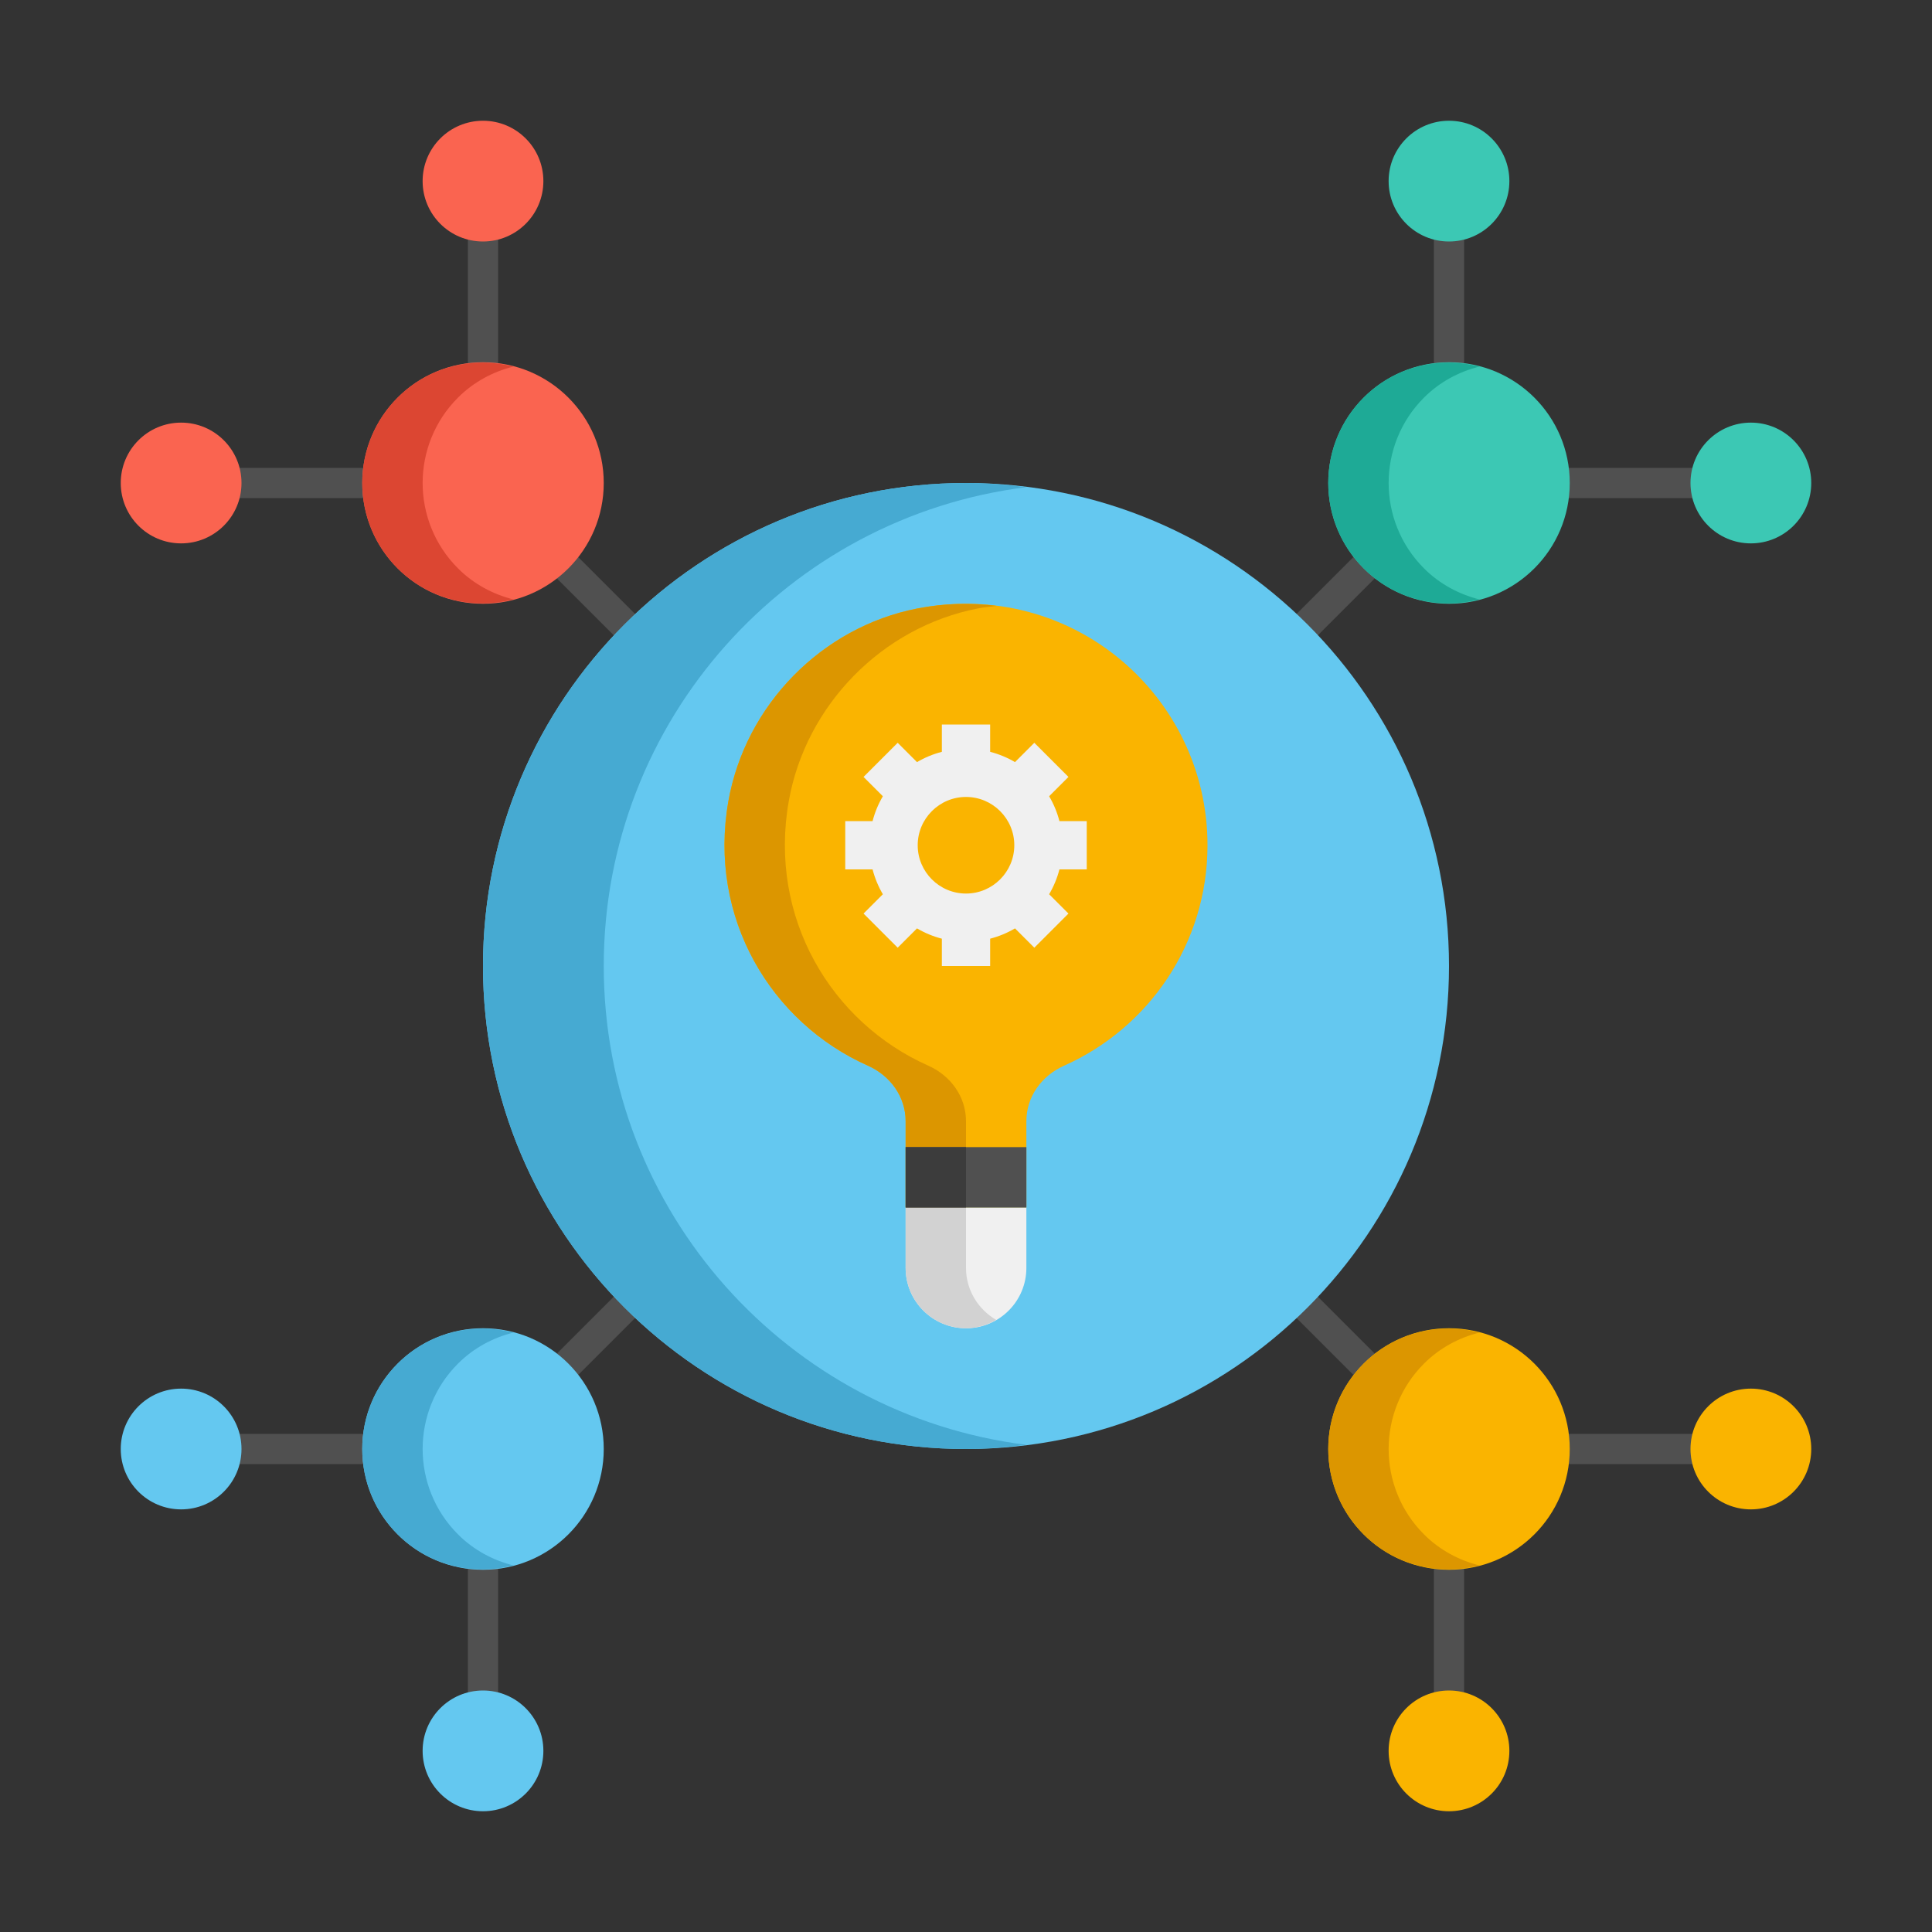 <svg enable-background="new 0 0 64 64" height="512" viewBox="0 0 64 64" width="512" xmlns="http://www.w3.org/2000/svg"><rect x="0" y="0" width="64" height="64" fill="#333333" stroke="none"/><g id="Icons"><g><g><path d="m16.5 16.5h-10.5v-1h9.5v-9.5h1z" fill="#505050"/></g><g><path d="m6 14c1.105 0 2 .895 2 2 0 1.105-.895 2-2 2-1.105 0-2-.895-2-2 0-1.105.895-2 2-2z" fill="#fa6450"/></g><g><path d="m16 4c1.105 0 2 .895 2 2 0 1.105-.895 2-2 2-1.105 0-2-.895-2-2 0-1.105.895-2 2-2z" fill="#fa6450"/></g><g><path d="m16.5 58h-1v-9.5h-9.5v-1h10.5z" fill="#505050"/></g><g><path d="m14 58c0-1.105.895-2 2-2 1.105 0 2 .895 2 2 0 1.105-.895 2-2 2-1.105 0-2-.895-2-2z" fill="#64c8f0"/></g><g><path d="m4 48c0-1.105.895-2 2-2 1.105 0 2 .895 2 2 0 1.105-.895 2-2 2-1.105 0-2-.895-2-2z" fill="#64c8f0"/></g><g><path d="m31.5 9.373h1v45.255h-1z" fill="#505050" transform="matrix(.707 -.707 .707 .707 -13.255 32)"/></g><g><path d="m9.373 31.5h45.255v1h-45.255z" fill="#505050" transform="matrix(.707 -.707 .707 .707 -13.255 32)"/></g><g><path d="m48.5 58h-1v-10.5h10.5v1h-9.5z" fill="#505050"/></g><g><path d="m58 16.5h-10.5v-10.5h1v9.5h9.5z" fill="#505050"/></g><g><circle cx="48" cy="16" fill="#3cc8b4" r="4"/></g><g><circle cx="16" cy="48" fill="#64c8f0" r="4"/></g><g><circle cx="16" cy="16" fill="#fa6450" r="4"/></g><g><circle cx="48" cy="48" fill="#fab400" r="4"/></g><g><path d="m47.172 18.828c-1.562-1.562-1.562-4.095 0-5.657.524-.524 1.16-.856 1.828-1.028-1.326-.342-2.79-.01-3.828 1.028-1.562 1.562-1.562 4.095 0 5.657 1.038 1.038 2.502 1.371 3.828 1.028-.669-.172-1.305-.504-1.828-1.028z" fill="#1eaa96"/></g><g><path d="m15.172 50.828c-1.562-1.562-1.562-4.095 0-5.657.524-.524 1.16-.856 1.828-1.028-1.326-.342-2.79-.01-3.828 1.028-1.562 1.562-1.562 4.095 0 5.657 1.038 1.038 2.502 1.371 3.828 1.028-.669-.172-1.305-.504-1.828-1.028z" fill="#46aad2"/></g><g><path d="m15.172 18.828c-1.562-1.562-1.562-4.095 0-5.657.524-.524 1.16-.856 1.828-1.028-1.326-.342-2.79-.01-3.828 1.028-1.562 1.562-1.562 4.095 0 5.657 1.038 1.038 2.502 1.371 3.828 1.028-.669-.172-1.305-.504-1.828-1.028z" fill="#dc4632"/></g><g><path d="m47.172 50.828c-1.562-1.562-1.562-4.095 0-5.657.524-.524 1.16-.856 1.828-1.028-1.326-.342-2.79-.01-3.828 1.028-1.562 1.562-1.562 4.095 0 5.657 1.038 1.038 2.502 1.371 3.828 1.028-.669-.172-1.305-.504-1.828-1.028z" fill="#dc9600"/></g><g><path d="m32 48c-8.837 0-16-7.163-16-16 0-8.837 7.163-16 16-16 8.837 0 16 7.163 16 16 0 8.837-7.163 16-16 16z" fill="#64c8f0"/></g><g><path d="m20 32c0-8.158 6.11-14.876 14-15.862-.657-.082-1.321-.138-2-.138-8.837 0-16 7.163-16 16 0 8.837 7.163 16 16 16 .679 0 1.343-.056 2-.138-7.89-.986-14-7.704-14-15.862z" fill="#46aad2"/></g><g><path d="m40 28c0-4.945-4.487-8.842-9.611-7.843-3.166.618-5.695 3.202-6.259 6.378-.686 3.868 1.411 7.339 4.621 8.767.741.33 1.249 1.028 1.249 1.838v2.86h4v-2.861c0-.81.508-1.507 1.248-1.836 2.799-1.245 4.752-4.042 4.752-7.303z" fill="#fab400"/></g><g><path d="m30.751 35.302c-3.21-1.427-5.307-4.898-4.621-8.767.563-3.176 3.092-5.76 6.258-6.378.21-.041.418-.061.625-.086-.842-.107-1.723-.09-2.625.086-3.166.617-5.695 3.202-6.258 6.378-.686 3.868 1.411 7.339 4.621 8.767.741.33 1.249 1.028 1.249 1.839v2.859h2v-2.859c0-.811-.508-1.509-1.249-1.839z" fill="#dc9600"/></g><g><path d="m34 40h-4v2c0 1.105.895 2 2 2 1.105 0 2-.895 2-2z" fill="#f0f0f0"/></g><g><path d="m32 42v-2h-2v2c0 1.105.895 2 2 2 .366 0 .705-.106 1-.277-.595-.347-1-.985-1-1.723z" fill="#d2d2d2"/></g><g><path d="m30 38h4v2h-4z" fill="#505050"/></g><g><path d="m30 38h2v2h-2z" fill="#3c3c3c"/></g><g><path d="m58 50c-1.105 0-2-.895-2-2 0-1.105.895-2 2-2 1.105 0 2 .895 2 2 0 1.105-.895 2-2 2z" fill="#fab400"/></g><g><path d="m48 60c-1.105 0-2-.895-2-2 0-1.105.895-2 2-2 1.105 0 2 .895 2 2 0 1.105-.895 2-2 2z" fill="#fab400"/></g><g><path d="m50 6c0 1.105-.895 2-2 2-1.105 0-2-.895-2-2 0-1.105.895-2 2-2 1.105 0 2 .895 2 2z" fill="#3cc8b4"/></g><g><path d="m60 16c0 1.105-.895 2-2 2-1.105 0-2-.895-2-2 0-1.105.895-2 2-2 1.105 0 2 .895 2 2z" fill="#3cc8b4"/></g><g><path d="m36 28.8v-1.6h-.905c-.076-.293-.191-.569-.341-.823l.64-.64-1.131-1.131-.64.64c-.254-.15-.53-.265-.823-.341v-.905h-1.6v.905c-.293.076-.569.191-.823.341l-.64-.64-1.131 1.131.64.64c-.15.254-.265.53-.341.823h-.905v1.6h.905c.076.293.191.569.341.823l-.64.64 1.131 1.131.64-.64c.254.15.53.265.823.341v.905h1.6v-.905c.293-.076.569-.191.823-.341l.64.64 1.131-1.131-.64-.64c.15-.254.265-.53.341-.823zm-4 .8c-.882 0-1.6-.718-1.6-1.6s.718-1.6 1.6-1.6 1.6.718 1.6 1.6-.718 1.6-1.6 1.6z" fill="#f0f0f0"/></g></g></g></svg>